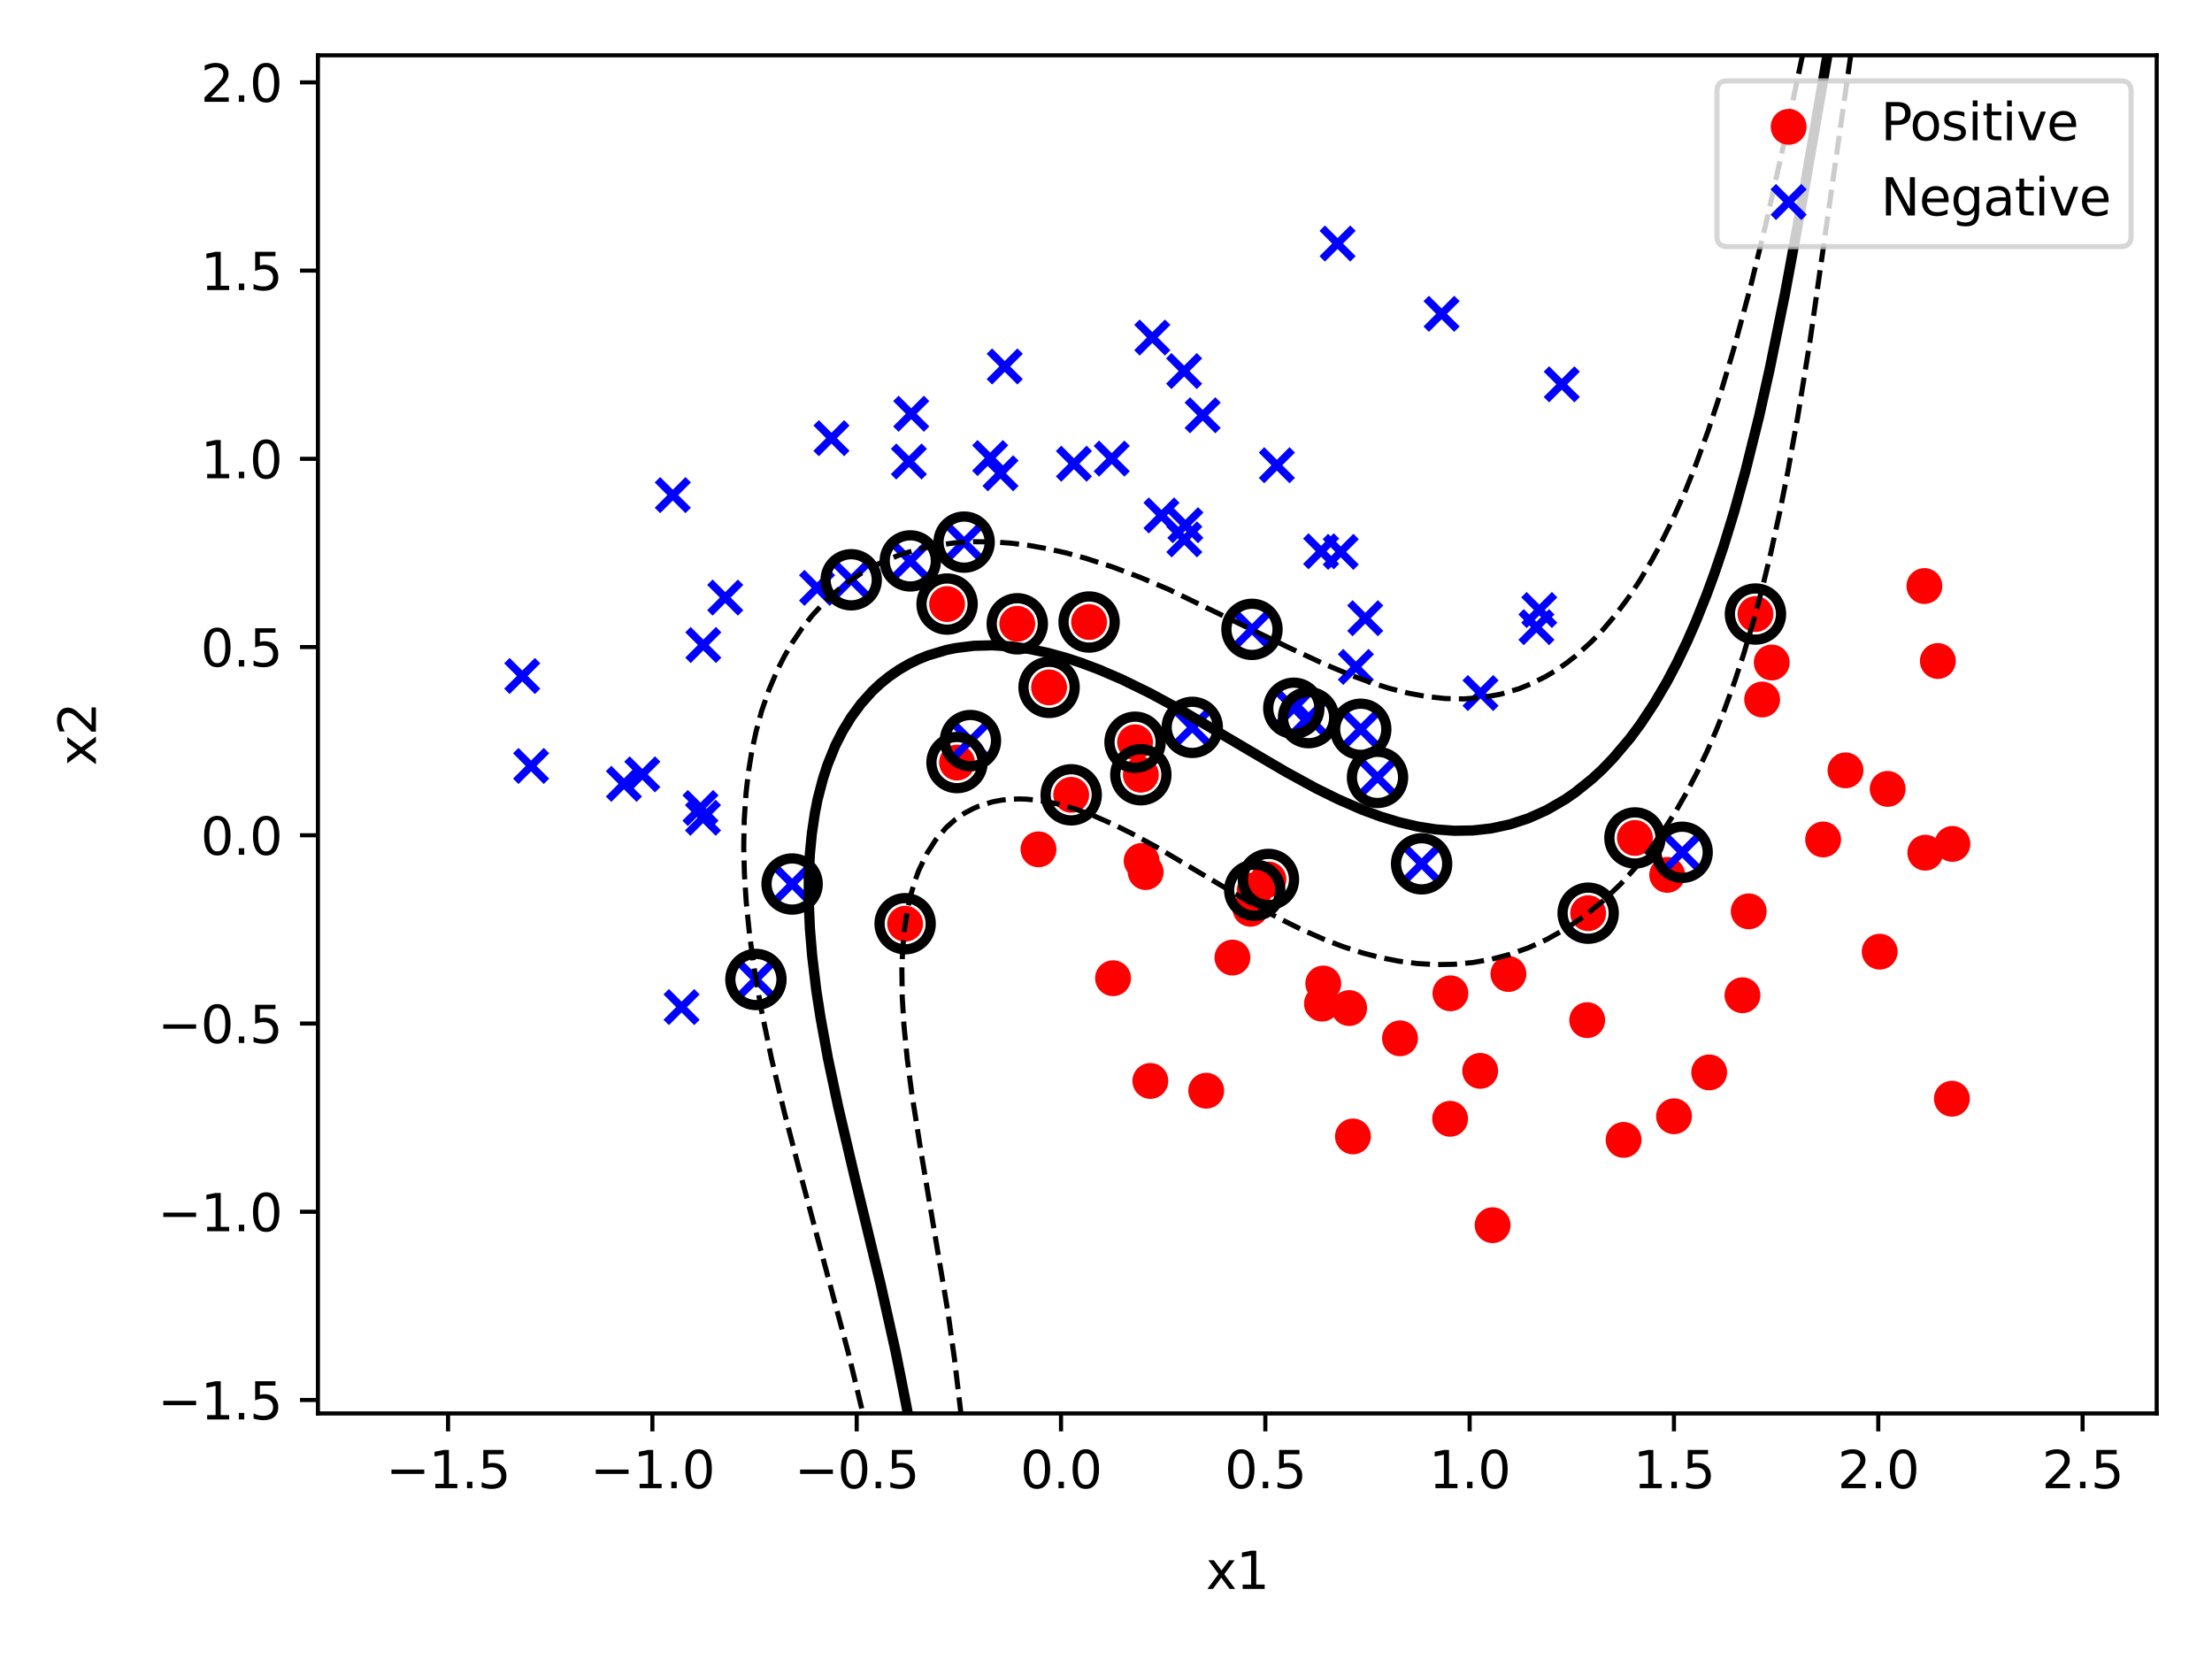 <?xml version="1.0" encoding="utf-8" standalone="no"?>
<!DOCTYPE svg PUBLIC "-//W3C//DTD SVG 1.1//EN"
  "http://www.w3.org/Graphics/SVG/1.1/DTD/svg11.dtd">
<svg xmlns:xlink="http://www.w3.org/1999/xlink" width="432pt" height="324pt" viewBox="0 0 432 324" xmlns="http://www.w3.org/2000/svg" version="1.1">
 <defs>
  <style type="text/css">*{stroke-linejoin: round; stroke-linecap: butt}</style>
 </defs>
 <g id="figure_1">
  <g id="patch_1">
   <path d="M 0 324 
L 432 324 
L 432 0 
L 0 0 
z
" style="fill: #ffffff"/>
  </g>
  <g id="axes_1">
   <g id="patch_2">
    <path d="M 62.09 276.04 
L 421.2 276.04 
L 421.2 10.8 
L 62.09 10.8 
z
" style="fill: #ffffff"/>
   </g>
   <g id="PathCollection_1">
    <defs>
     <path id="mc2c1f43f2d" d="M 0 3 
C 0.796 3 1.559 2.684 2.121 2.121 
C 2.684 1.559 3 0.796 3 0 
C 3 -0.796 2.684 -1.559 2.121 -2.121 
C 1.559 -2.684 0.796 -3 0 -3 
C -0.796 -3 -1.559 -2.684 -2.121 -2.121 
C -2.684 -1.559 -3 -0.796 -3 0 
C -3 0.796 -2.684 1.559 -2.121 2.121 
C -1.559 2.684 -0.796 3 0 3 
z
" style="stroke: #ff0000"/>
    </defs>
    <g clip-path="url(#p4659c57853)">
     <use xlink:href="#mc2c1f43f2d" x="376.009" y="166.531" style="fill: #ff0000; stroke: #ff0000"/>
     <use xlink:href="#mc2c1f43f2d" x="202.814" y="165.876" style="fill: #ff0000; stroke: #ff0000"/>
     <use xlink:href="#mc2c1f43f2d" x="273.416" y="202.784" style="fill: #ff0000; stroke: #ff0000"/>
     <use xlink:href="#mc2c1f43f2d" x="375.83" y="114.453" style="fill: #ff0000; stroke: #ff0000"/>
     <use xlink:href="#mc2c1f43f2d" x="283.202" y="218.499" style="fill: #ff0000; stroke: #ff0000"/>
     <use xlink:href="#mc2c1f43f2d" x="204.883" y="134.246" style="fill: #ff0000; stroke: #ff0000"/>
     <use xlink:href="#mc2c1f43f2d" x="344.143" y="136.612" style="fill: #ff0000; stroke: #ff0000"/>
     <use xlink:href="#mc2c1f43f2d" x="184.963" y="117.973" style="fill: #ff0000; stroke: #ff0000"/>
     <use xlink:href="#mc2c1f43f2d" x="367.098" y="185.861" style="fill: #ff0000; stroke: #ff0000"/>
     <use xlink:href="#mc2c1f43f2d" x="326.929" y="218.006" style="fill: #ff0000; stroke: #ff0000"/>
     <use xlink:href="#mc2c1f43f2d" x="244.209" y="177.48" style="fill: #ff0000; stroke: #ff0000"/>
     <use xlink:href="#mc2c1f43f2d" x="263.489" y="196.873" style="fill: #ff0000; stroke: #ff0000"/>
     <use xlink:href="#mc2c1f43f2d" x="381.298" y="164.816" style="fill: #ff0000; stroke: #ff0000"/>
     <use xlink:href="#mc2c1f43f2d" x="360.424" y="150.451" style="fill: #ff0000; stroke: #ff0000"/>
     <use xlink:href="#mc2c1f43f2d" x="325.599" y="170.864" style="fill: #ff0000; stroke: #ff0000"/>
     <use xlink:href="#mc2c1f43f2d" x="245.046" y="173.847" style="fill: #ff0000; stroke: #ff0000"/>
     <use xlink:href="#mc2c1f43f2d" x="291.5" y="239.279" style="fill: #ff0000; stroke: #ff0000"/>
     <use xlink:href="#mc2c1f43f2d" x="356.05" y="163.946" style="fill: #ff0000; stroke: #ff0000"/>
     <use xlink:href="#mc2c1f43f2d" x="240.69" y="187.01" style="fill: #ff0000; stroke: #ff0000"/>
     <use xlink:href="#mc2c1f43f2d" x="212.7" y="121.482" style="fill: #ff0000; stroke: #ff0000"/>
     <use xlink:href="#mc2c1f43f2d" x="221.676" y="144.958" style="fill: #ff0000; stroke: #ff0000"/>
     <use xlink:href="#mc2c1f43f2d" x="186.903" y="148.929" style="fill: #ff0000; stroke: #ff0000"/>
     <use xlink:href="#mc2c1f43f2d" x="289.078" y="209.138" style="fill: #ff0000; stroke: #ff0000"/>
     <use xlink:href="#mc2c1f43f2d" x="258.428" y="192.077" style="fill: #ff0000; stroke: #ff0000"/>
     <use xlink:href="#mc2c1f43f2d" x="319.301" y="163.65" style="fill: #ff0000; stroke: #ff0000"/>
     <use xlink:href="#mc2c1f43f2d" x="176.771" y="180.401" style="fill: #ff0000; stroke: #ff0000"/>
     <use xlink:href="#mc2c1f43f2d" x="222.805" y="151.305" style="fill: #ff0000; stroke: #ff0000"/>
     <use xlink:href="#mc2c1f43f2d" x="198.672" y="121.828" style="fill: #ff0000; stroke: #ff0000"/>
     <use xlink:href="#mc2c1f43f2d" x="223.748" y="170.312" style="fill: #ff0000; stroke: #ff0000"/>
     <use xlink:href="#mc2c1f43f2d" x="217.376" y="191.044" style="fill: #ff0000; stroke: #ff0000"/>
     <use xlink:href="#mc2c1f43f2d" x="264.223" y="221.945" style="fill: #ff0000; stroke: #ff0000"/>
     <use xlink:href="#mc2c1f43f2d" x="294.591" y="190.218" style="fill: #ff0000; stroke: #ff0000"/>
     <use xlink:href="#mc2c1f43f2d" x="333.799" y="209.439" style="fill: #ff0000; stroke: #ff0000"/>
     <use xlink:href="#mc2c1f43f2d" x="381.197" y="214.581" style="fill: #ff0000; stroke: #ff0000"/>
     <use xlink:href="#mc2c1f43f2d" x="368.657" y="154.07" style="fill: #ff0000; stroke: #ff0000"/>
     <use xlink:href="#mc2c1f43f2d" x="378.457" y="129.093" style="fill: #ff0000; stroke: #ff0000"/>
     <use xlink:href="#mc2c1f43f2d" x="235.574" y="213.015" style="fill: #ff0000; stroke: #ff0000"/>
     <use xlink:href="#mc2c1f43f2d" x="346.013" y="129.384" style="fill: #ff0000; stroke: #ff0000"/>
     <use xlink:href="#mc2c1f43f2d" x="258.175" y="196.009" style="fill: #ff0000; stroke: #ff0000"/>
     <use xlink:href="#mc2c1f43f2d" x="309.976" y="199.234" style="fill: #ff0000; stroke: #ff0000"/>
     <use xlink:href="#mc2c1f43f2d" x="310.165" y="178.344" style="fill: #ff0000; stroke: #ff0000"/>
     <use xlink:href="#mc2c1f43f2d" x="209.205" y="155.229" style="fill: #ff0000; stroke: #ff0000"/>
     <use xlink:href="#mc2c1f43f2d" x="222.956" y="168.132" style="fill: #ff0000; stroke: #ff0000"/>
     <use xlink:href="#mc2c1f43f2d" x="341.521" y="177.986" style="fill: #ff0000; stroke: #ff0000"/>
     <use xlink:href="#mc2c1f43f2d" x="247.727" y="171.757" style="fill: #ff0000; stroke: #ff0000"/>
     <use xlink:href="#mc2c1f43f2d" x="340.297" y="194.368" style="fill: #ff0000; stroke: #ff0000"/>
     <use xlink:href="#mc2c1f43f2d" x="317.083" y="222.622" style="fill: #ff0000; stroke: #ff0000"/>
     <use xlink:href="#mc2c1f43f2d" x="342.838" y="119.921" style="fill: #ff0000; stroke: #ff0000"/>
     <use xlink:href="#mc2c1f43f2d" x="224.662" y="211.106" style="fill: #ff0000; stroke: #ff0000"/>
     <use xlink:href="#mc2c1f43f2d" x="283.261" y="193.994" style="fill: #ff0000; stroke: #ff0000"/>
    </g>
   </g>
   <g id="PathCollection_2">
    <defs>
     <path id="m7c71150a2f" d="M -3 3 
L 3 -3 
M -3 -3 
L 3 3 
" style="stroke: #0000ff; stroke-width: 1.5"/>
    </defs>
    <g clip-path="url(#p4659c57853)">
     <use xlink:href="#m7c71150a2f" x="209.736" y="90.565" style="fill: #0000ff; stroke: #0000ff; stroke-width: 1.5"/>
     <use xlink:href="#m7c71150a2f" x="277.641" y="168.701" style="fill: #0000ff; stroke: #0000ff; stroke-width: 1.5"/>
     <use xlink:href="#m7c71150a2f" x="252.679" y="138.322" style="fill: #0000ff; stroke: #0000ff; stroke-width: 1.5"/>
     <use xlink:href="#m7c71150a2f" x="305.008" y="75.056" style="fill: #0000ff; stroke: #0000ff; stroke-width: 1.5"/>
     <use xlink:href="#m7c71150a2f" x="244.508" y="122.912" style="fill: #0000ff; stroke: #0000ff; stroke-width: 1.5"/>
     <use xlink:href="#m7c71150a2f" x="177.964" y="80.807" style="fill: #0000ff; stroke: #0000ff; stroke-width: 1.5"/>
     <use xlink:href="#m7c71150a2f" x="231.255" y="72.466" style="fill: #0000ff; stroke: #0000ff; stroke-width: 1.5"/>
     <use xlink:href="#m7c71150a2f" x="231.5" y="102.568" style="fill: #0000ff; stroke: #0000ff; stroke-width: 1.5"/>
     <use xlink:href="#m7c71150a2f" x="188.291" y="105.875" style="fill: #0000ff; stroke: #0000ff; stroke-width: 1.5"/>
     <use xlink:href="#m7c71150a2f" x="300.059" y="122.481" style="fill: #0000ff; stroke: #0000ff; stroke-width: 1.5"/>
     <use xlink:href="#m7c71150a2f" x="159.569" y="114.81" style="fill: #0000ff; stroke: #0000ff; stroke-width: 1.5"/>
     <use xlink:href="#m7c71150a2f" x="261.842" y="107.778" style="fill: #0000ff; stroke: #0000ff; stroke-width: 1.5"/>
     <use xlink:href="#m7c71150a2f" x="154.699" y="172.648" style="fill: #0000ff; stroke: #0000ff; stroke-width: 1.5"/>
     <use xlink:href="#m7c71150a2f" x="147.63" y="191.288" style="fill: #0000ff; stroke: #0000ff; stroke-width: 1.5"/>
     <use xlink:href="#m7c71150a2f" x="255.564" y="140.153" style="fill: #0000ff; stroke: #0000ff; stroke-width: 1.5"/>
     <use xlink:href="#m7c71150a2f" x="193.382" y="89.451" style="fill: #0000ff; stroke: #0000ff; stroke-width: 1.5"/>
     <use xlink:href="#m7c71150a2f" x="217.12" y="89.563" style="fill: #0000ff; stroke: #0000ff; stroke-width: 1.5"/>
     <use xlink:href="#m7c71150a2f" x="328.519" y="166.451" style="fill: #0000ff; stroke: #0000ff; stroke-width: 1.5"/>
     <use xlink:href="#m7c71150a2f" x="137.293" y="159.708" style="fill: #0000ff; stroke: #0000ff; stroke-width: 1.5"/>
     <use xlink:href="#m7c71150a2f" x="121.852" y="153.084" style="fill: #0000ff; stroke: #0000ff; stroke-width: 1.5"/>
     <use xlink:href="#m7c71150a2f" x="289.141" y="135.353" style="fill: #0000ff; stroke: #0000ff; stroke-width: 1.5"/>
     <use xlink:href="#m7c71150a2f" x="281.537" y="61.289" style="fill: #0000ff; stroke: #0000ff; stroke-width: 1.5"/>
     <use xlink:href="#m7c71150a2f" x="261.227" y="47.561" style="fill: #0000ff; stroke: #0000ff; stroke-width: 1.5"/>
     <use xlink:href="#m7c71150a2f" x="177.778" y="109.543" style="fill: #0000ff; stroke: #0000ff; stroke-width: 1.5"/>
     <use xlink:href="#m7c71150a2f" x="125.442" y="151.228" style="fill: #0000ff; stroke: #0000ff; stroke-width: 1.5"/>
     <use xlink:href="#m7c71150a2f" x="269.027" y="151.827" style="fill: #0000ff; stroke: #0000ff; stroke-width: 1.5"/>
     <use xlink:href="#m7c71150a2f" x="264.798" y="130.251" style="fill: #0000ff; stroke: #0000ff; stroke-width: 1.5"/>
     <use xlink:href="#m7c71150a2f" x="166.238" y="113.232" style="fill: #0000ff; stroke: #0000ff; stroke-width: 1.5"/>
     <use xlink:href="#m7c71150a2f" x="232.847" y="142.053" style="fill: #0000ff; stroke: #0000ff; stroke-width: 1.5"/>
     <use xlink:href="#m7c71150a2f" x="249.371" y="90.858" style="fill: #0000ff; stroke: #0000ff; stroke-width: 1.5"/>
     <use xlink:href="#m7c71150a2f" x="189.526" y="144.633" style="fill: #0000ff; stroke: #0000ff; stroke-width: 1.5"/>
     <use xlink:href="#m7c71150a2f" x="225.039" y="65.922" style="fill: #0000ff; stroke: #0000ff; stroke-width: 1.5"/>
     <use xlink:href="#m7c71150a2f" x="258.011" y="107.662" style="fill: #0000ff; stroke: #0000ff; stroke-width: 1.5"/>
     <use xlink:href="#m7c71150a2f" x="177.505" y="90.13" style="fill: #0000ff; stroke: #0000ff; stroke-width: 1.5"/>
     <use xlink:href="#m7c71150a2f" x="195.392" y="92.433" style="fill: #0000ff; stroke: #0000ff; stroke-width: 1.5"/>
     <use xlink:href="#m7c71150a2f" x="266.625" y="120.737" style="fill: #0000ff; stroke: #0000ff; stroke-width: 1.5"/>
     <use xlink:href="#m7c71150a2f" x="226.827" y="100.664" style="fill: #0000ff; stroke: #0000ff; stroke-width: 1.5"/>
     <use xlink:href="#m7c71150a2f" x="131.397" y="96.695" style="fill: #0000ff; stroke: #0000ff; stroke-width: 1.5"/>
     <use xlink:href="#m7c71150a2f" x="136.802" y="157.802" style="fill: #0000ff; stroke: #0000ff; stroke-width: 1.5"/>
     <use xlink:href="#m7c71150a2f" x="234.879" y="81.102" style="fill: #0000ff; stroke: #0000ff; stroke-width: 1.5"/>
     <use xlink:href="#m7c71150a2f" x="196.223" y="71.572" style="fill: #0000ff; stroke: #0000ff; stroke-width: 1.5"/>
     <use xlink:href="#m7c71150a2f" x="162.384" y="85.575" style="fill: #0000ff; stroke: #0000ff; stroke-width: 1.5"/>
     <use xlink:href="#m7c71150a2f" x="137.354" y="125.97" style="fill: #0000ff; stroke: #0000ff; stroke-width: 1.5"/>
     <use xlink:href="#m7c71150a2f" x="133.109" y="196.681" style="fill: #0000ff; stroke: #0000ff; stroke-width: 1.5"/>
     <use xlink:href="#m7c71150a2f" x="265.748" y="142.426" style="fill: #0000ff; stroke: #0000ff; stroke-width: 1.5"/>
     <use xlink:href="#m7c71150a2f" x="141.637" y="116.708" style="fill: #0000ff; stroke: #0000ff; stroke-width: 1.5"/>
     <use xlink:href="#m7c71150a2f" x="231.292" y="105.34" style="fill: #0000ff; stroke: #0000ff; stroke-width: 1.5"/>
     <use xlink:href="#m7c71150a2f" x="300.616" y="119.135" style="fill: #0000ff; stroke: #0000ff; stroke-width: 1.5"/>
     <use xlink:href="#m7c71150a2f" x="101.992" y="132.023" style="fill: #0000ff; stroke: #0000ff; stroke-width: 1.5"/>
     <use xlink:href="#m7c71150a2f" x="103.723" y="149.592" style="fill: #0000ff; stroke: #0000ff; stroke-width: 1.5"/>
    </g>
   </g>
   <g id="PathCollection_3">
    <defs>
     <path id="C0_0_922832b466" d="M 0 5 
C 1.326 5 2.598 4.473 3.536 3.536 
C 4.473 2.598 5 1.326 5 -0 
C 5 -1.326 4.473 -2.598 3.536 -3.536 
C 2.598 -4.473 1.326 -5 0 -5 
C -1.326 -5 -2.598 -4.473 -3.536 -3.536 
C -4.473 -2.598 -5 -1.326 -5 0 
C -5 1.326 -4.473 2.598 -3.536 3.536 
C -2.598 4.473 -1.326 5 0 5 
z
"/>
    </defs>
    <g clip-path="url(#p4659c57853)">
     <use xlink:href="#C0_0_922832b466" x="277.641" y="168.701" style="fill: none; stroke: #000000; stroke-width: 2"/>
    </g>
    <g clip-path="url(#p4659c57853)">
     <use xlink:href="#C0_0_922832b466" x="252.679" y="138.322" style="fill: none; stroke: #000000; stroke-width: 2"/>
    </g>
    <g clip-path="url(#p4659c57853)">
     <use xlink:href="#C0_0_922832b466" x="204.883" y="134.246" style="fill: none; stroke: #000000; stroke-width: 2"/>
    </g>
    <g clip-path="url(#p4659c57853)">
     <use xlink:href="#C0_0_922832b466" x="184.963" y="117.973" style="fill: none; stroke: #000000; stroke-width: 2"/>
    </g>
    <g clip-path="url(#p4659c57853)">
     <use xlink:href="#C0_0_922832b466" x="244.508" y="122.912" style="fill: none; stroke: #000000; stroke-width: 2"/>
    </g>
    <g clip-path="url(#p4659c57853)">
     <use xlink:href="#C0_0_922832b466" x="188.291" y="105.875" style="fill: none; stroke: #000000; stroke-width: 2"/>
    </g>
    <g clip-path="url(#p4659c57853)">
     <use xlink:href="#C0_0_922832b466" x="154.699" y="172.648" style="fill: none; stroke: #000000; stroke-width: 2"/>
    </g>
    <g clip-path="url(#p4659c57853)">
     <use xlink:href="#C0_0_922832b466" x="147.63" y="191.288" style="fill: none; stroke: #000000; stroke-width: 2"/>
    </g>
    <g clip-path="url(#p4659c57853)">
     <use xlink:href="#C0_0_922832b466" x="255.564" y="140.153" style="fill: none; stroke: #000000; stroke-width: 2"/>
    </g>
    <g clip-path="url(#p4659c57853)">
     <use xlink:href="#C0_0_922832b466" x="245.046" y="173.847" style="fill: none; stroke: #000000; stroke-width: 2"/>
    </g>
    <g clip-path="url(#p4659c57853)">
     <use xlink:href="#C0_0_922832b466" x="212.7" y="121.482" style="fill: none; stroke: #000000; stroke-width: 2"/>
    </g>
    <g clip-path="url(#p4659c57853)">
     <use xlink:href="#C0_0_922832b466" x="221.676" y="144.958" style="fill: none; stroke: #000000; stroke-width: 2"/>
    </g>
    <g clip-path="url(#p4659c57853)">
     <use xlink:href="#C0_0_922832b466" x="186.903" y="148.929" style="fill: none; stroke: #000000; stroke-width: 2"/>
    </g>
    <g clip-path="url(#p4659c57853)">
     <use xlink:href="#C0_0_922832b466" x="328.519" y="166.451" style="fill: none; stroke: #000000; stroke-width: 2"/>
    </g>
    <g clip-path="url(#p4659c57853)">
     <use xlink:href="#C0_0_922832b466" x="177.778" y="109.543" style="fill: none; stroke: #000000; stroke-width: 2"/>
    </g>
    <g clip-path="url(#p4659c57853)">
     <use xlink:href="#C0_0_922832b466" x="269.027" y="151.827" style="fill: none; stroke: #000000; stroke-width: 2"/>
    </g>
    <g clip-path="url(#p4659c57853)">
     <use xlink:href="#C0_0_922832b466" x="319.301" y="163.65" style="fill: none; stroke: #000000; stroke-width: 2"/>
    </g>
    <g clip-path="url(#p4659c57853)">
     <use xlink:href="#C0_0_922832b466" x="176.771" y="180.401" style="fill: none; stroke: #000000; stroke-width: 2"/>
    </g>
    <g clip-path="url(#p4659c57853)">
     <use xlink:href="#C0_0_922832b466" x="166.238" y="113.232" style="fill: none; stroke: #000000; stroke-width: 2"/>
    </g>
    <g clip-path="url(#p4659c57853)">
     <use xlink:href="#C0_0_922832b466" x="232.847" y="142.053" style="fill: none; stroke: #000000; stroke-width: 2"/>
    </g>
    <g clip-path="url(#p4659c57853)">
     <use xlink:href="#C0_0_922832b466" x="222.805" y="151.305" style="fill: none; stroke: #000000; stroke-width: 2"/>
    </g>
    <g clip-path="url(#p4659c57853)">
     <use xlink:href="#C0_0_922832b466" x="189.526" y="144.633" style="fill: none; stroke: #000000; stroke-width: 2"/>
    </g>
    <g clip-path="url(#p4659c57853)">
     <use xlink:href="#C0_0_922832b466" x="198.672" y="121.828" style="fill: none; stroke: #000000; stroke-width: 2"/>
    </g>
    <g clip-path="url(#p4659c57853)">
     <use xlink:href="#C0_0_922832b466" x="310.165" y="178.344" style="fill: none; stroke: #000000; stroke-width: 2"/>
    </g>
    <g clip-path="url(#p4659c57853)">
     <use xlink:href="#C0_0_922832b466" x="209.205" y="155.229" style="fill: none; stroke: #000000; stroke-width: 2"/>
    </g>
    <g clip-path="url(#p4659c57853)">
     <use xlink:href="#C0_0_922832b466" x="265.748" y="142.426" style="fill: none; stroke: #000000; stroke-width: 2"/>
    </g>
    <g clip-path="url(#p4659c57853)">
     <use xlink:href="#C0_0_922832b466" x="247.727" y="171.757" style="fill: none; stroke: #000000; stroke-width: 2"/>
    </g>
    <g clip-path="url(#p4659c57853)">
     <use xlink:href="#C0_0_922832b466" x="342.838" y="119.921" style="fill: none; stroke: #000000; stroke-width: 2"/>
    </g>
   </g>
   <g id="matplotlib.axis_1">
    <g id="xtick_1">
     <g id="line2d_1">
      <defs>
       <path id="m163d15edc1" d="M 0 0 
L 0 3.5 
" style="stroke: #000000; stroke-width: 0.8"/>
      </defs>
      <g>
       <use xlink:href="#m163d15edc1" x="87.508" y="276.04" style="stroke: #000000; stroke-width: 0.8"/>
      </g>
     </g>
     <g id="text_1">
      <!-- −1.5 -->
      <g transform="translate(75.366 290.638) scale(0.1 -0.1)">
       <defs>
        <path id="DejaVuSans-2212" d="M 678 2272 
L 4684 2272 
L 4684 1741 
L 678 1741 
L 678 2272 
z
" transform="scale(0.016)"/>
        <path id="DejaVuSans-31" d="M 794 531 
L 1825 531 
L 1825 4091 
L 703 3866 
L 703 4441 
L 1819 4666 
L 2450 4666 
L 2450 531 
L 3481 531 
L 3481 0 
L 794 0 
L 794 531 
z
" transform="scale(0.016)"/>
        <path id="DejaVuSans-2e" d="M 684 794 
L 1344 794 
L 1344 0 
L 684 0 
L 684 794 
z
" transform="scale(0.016)"/>
        <path id="DejaVuSans-35" d="M 691 4666 
L 3169 4666 
L 3169 4134 
L 1269 4134 
L 1269 2991 
Q 1406 3038 1543 3061 
Q 1681 3084 1819 3084 
Q 2600 3084 3056 2656 
Q 3513 2228 3513 1497 
Q 3513 744 3044 326 
Q 2575 -91 1722 -91 
Q 1428 -91 1123 -41 
Q 819 9 494 109 
L 494 744 
Q 775 591 1075 516 
Q 1375 441 1709 441 
Q 2250 441 2565 725 
Q 2881 1009 2881 1497 
Q 2881 1984 2565 2268 
Q 2250 2553 1709 2553 
Q 1456 2553 1204 2497 
Q 953 2441 691 2322 
L 691 4666 
z
" transform="scale(0.016)"/>
       </defs>
       <use xlink:href="#DejaVuSans-2212"/>
       <use xlink:href="#DejaVuSans-31" transform="translate(83.789 0)"/>
       <use xlink:href="#DejaVuSans-2e" transform="translate(147.412 0)"/>
       <use xlink:href="#DejaVuSans-35" transform="translate(179.199 0)"/>
      </g>
     </g>
    </g>
    <g id="xtick_2">
     <g id="line2d_2">
      <g>
       <use xlink:href="#m163d15edc1" x="127.41" y="276.04" style="stroke: #000000; stroke-width: 0.8"/>
      </g>
     </g>
     <g id="text_2">
      <!-- −1.0 -->
      <g transform="translate(115.269 290.638) scale(0.1 -0.1)">
       <defs>
        <path id="DejaVuSans-30" d="M 2034 4250 
Q 1547 4250 1301 3770 
Q 1056 3291 1056 2328 
Q 1056 1369 1301 889 
Q 1547 409 2034 409 
Q 2525 409 2770 889 
Q 3016 1369 3016 2328 
Q 3016 3291 2770 3770 
Q 2525 4250 2034 4250 
z
M 2034 4750 
Q 2819 4750 3233 4129 
Q 3647 3509 3647 2328 
Q 3647 1150 3233 529 
Q 2819 -91 2034 -91 
Q 1250 -91 836 529 
Q 422 1150 422 2328 
Q 422 3509 836 4129 
Q 1250 4750 2034 4750 
z
" transform="scale(0.016)"/>
       </defs>
       <use xlink:href="#DejaVuSans-2212"/>
       <use xlink:href="#DejaVuSans-31" transform="translate(83.789 0)"/>
       <use xlink:href="#DejaVuSans-2e" transform="translate(147.412 0)"/>
       <use xlink:href="#DejaVuSans-30" transform="translate(179.199 0)"/>
      </g>
     </g>
    </g>
    <g id="xtick_3">
     <g id="line2d_3">
      <g>
       <use xlink:href="#m163d15edc1" x="167.312" y="276.04" style="stroke: #000000; stroke-width: 0.8"/>
      </g>
     </g>
     <g id="text_3">
      <!-- −0.5 -->
      <g transform="translate(155.171 290.638) scale(0.1 -0.1)">
       <use xlink:href="#DejaVuSans-2212"/>
       <use xlink:href="#DejaVuSans-30" transform="translate(83.789 0)"/>
       <use xlink:href="#DejaVuSans-2e" transform="translate(147.412 0)"/>
       <use xlink:href="#DejaVuSans-35" transform="translate(179.199 0)"/>
      </g>
     </g>
    </g>
    <g id="xtick_4">
     <g id="line2d_4">
      <g>
       <use xlink:href="#m163d15edc1" x="207.214" y="276.04" style="stroke: #000000; stroke-width: 0.8"/>
      </g>
     </g>
     <g id="text_4">
      <!-- 0.0 -->
      <g transform="translate(199.263 290.638) scale(0.1 -0.1)">
       <use xlink:href="#DejaVuSans-30"/>
       <use xlink:href="#DejaVuSans-2e" transform="translate(63.623 0)"/>
       <use xlink:href="#DejaVuSans-30" transform="translate(95.41 0)"/>
      </g>
     </g>
    </g>
    <g id="xtick_5">
     <g id="line2d_5">
      <g>
       <use xlink:href="#m163d15edc1" x="247.117" y="276.04" style="stroke: #000000; stroke-width: 0.8"/>
      </g>
     </g>
     <g id="text_5">
      <!-- 0.5 -->
      <g transform="translate(239.165 290.638) scale(0.1 -0.1)">
       <use xlink:href="#DejaVuSans-30"/>
       <use xlink:href="#DejaVuSans-2e" transform="translate(63.623 0)"/>
       <use xlink:href="#DejaVuSans-35" transform="translate(95.41 0)"/>
      </g>
     </g>
    </g>
    <g id="xtick_6">
     <g id="line2d_6">
      <g>
       <use xlink:href="#m163d15edc1" x="287.019" y="276.04" style="stroke: #000000; stroke-width: 0.8"/>
      </g>
     </g>
     <g id="text_6">
      <!-- 1.0 -->
      <g transform="translate(279.067 290.638) scale(0.1 -0.1)">
       <use xlink:href="#DejaVuSans-31"/>
       <use xlink:href="#DejaVuSans-2e" transform="translate(63.623 0)"/>
       <use xlink:href="#DejaVuSans-30" transform="translate(95.41 0)"/>
      </g>
     </g>
    </g>
    <g id="xtick_7">
     <g id="line2d_7">
      <g>
       <use xlink:href="#m163d15edc1" x="326.921" y="276.04" style="stroke: #000000; stroke-width: 0.8"/>
      </g>
     </g>
     <g id="text_7">
      <!-- 1.5 -->
      <g transform="translate(318.97 290.638) scale(0.1 -0.1)">
       <use xlink:href="#DejaVuSans-31"/>
       <use xlink:href="#DejaVuSans-2e" transform="translate(63.623 0)"/>
       <use xlink:href="#DejaVuSans-35" transform="translate(95.41 0)"/>
      </g>
     </g>
    </g>
    <g id="xtick_8">
     <g id="line2d_8">
      <g>
       <use xlink:href="#m163d15edc1" x="366.823" y="276.04" style="stroke: #000000; stroke-width: 0.8"/>
      </g>
     </g>
     <g id="text_8">
      <!-- 2.0 -->
      <g transform="translate(358.872 290.638) scale(0.1 -0.1)">
       <defs>
        <path id="DejaVuSans-32" d="M 1228 531 
L 3431 531 
L 3431 0 
L 469 0 
L 469 531 
Q 828 903 1448 1529 
Q 2069 2156 2228 2338 
Q 2531 2678 2651 2914 
Q 2772 3150 2772 3378 
Q 2772 3750 2511 3984 
Q 2250 4219 1831 4219 
Q 1534 4219 1204 4116 
Q 875 4013 500 3803 
L 500 4441 
Q 881 4594 1212 4672 
Q 1544 4750 1819 4750 
Q 2544 4750 2975 4387 
Q 3406 4025 3406 3419 
Q 3406 3131 3298 2873 
Q 3191 2616 2906 2266 
Q 2828 2175 2409 1742 
Q 1991 1309 1228 531 
z
" transform="scale(0.016)"/>
       </defs>
       <use xlink:href="#DejaVuSans-32"/>
       <use xlink:href="#DejaVuSans-2e" transform="translate(63.623 0)"/>
       <use xlink:href="#DejaVuSans-30" transform="translate(95.41 0)"/>
      </g>
     </g>
    </g>
    <g id="xtick_9">
     <g id="line2d_9">
      <g>
       <use xlink:href="#m163d15edc1" x="406.726" y="276.04" style="stroke: #000000; stroke-width: 0.8"/>
      </g>
     </g>
     <g id="text_9">
      <!-- 2.5 -->
      <g transform="translate(398.774 290.638) scale(0.1 -0.1)">
       <use xlink:href="#DejaVuSans-32"/>
       <use xlink:href="#DejaVuSans-2e" transform="translate(63.623 0)"/>
       <use xlink:href="#DejaVuSans-35" transform="translate(95.41 0)"/>
      </g>
     </g>
    </g>
    <g id="text_10">
     <!-- x1 -->
     <g transform="translate(235.504 310.317) scale(0.1 -0.1)">
      <defs>
       <path id="DejaVuSans-78" d="M 3513 3500 
L 2247 1797 
L 3578 0 
L 2900 0 
L 1881 1375 
L 863 0 
L 184 0 
L 1544 1831 
L 300 3500 
L 978 3500 
L 1906 2253 
L 2834 3500 
L 3513 3500 
z
" transform="scale(0.016)"/>
      </defs>
      <use xlink:href="#DejaVuSans-78"/>
      <use xlink:href="#DejaVuSans-31" transform="translate(59.18 0)"/>
     </g>
    </g>
   </g>
   <g id="matplotlib.axis_2">
    <g id="ytick_1">
     <g id="line2d_10">
      <defs>
       <path id="meb788ec7be" d="M 0 0 
L -3.5 0 
" style="stroke: #000000; stroke-width: 0.8"/>
      </defs>
      <g>
       <use xlink:href="#meb788ec7be" x="62.09" y="273.415" style="stroke: #000000; stroke-width: 0.8"/>
      </g>
     </g>
     <g id="text_11">
      <!-- −1.5 -->
      <g transform="translate(30.807 277.214) scale(0.1 -0.1)">
       <use xlink:href="#DejaVuSans-2212"/>
       <use xlink:href="#DejaVuSans-31" transform="translate(83.789 0)"/>
       <use xlink:href="#DejaVuSans-2e" transform="translate(147.412 0)"/>
       <use xlink:href="#DejaVuSans-35" transform="translate(179.199 0)"/>
      </g>
     </g>
    </g>
    <g id="ytick_2">
     <g id="line2d_11">
      <g>
       <use xlink:href="#meb788ec7be" x="62.09" y="236.654" style="stroke: #000000; stroke-width: 0.8"/>
      </g>
     </g>
     <g id="text_12">
      <!-- −1.0 -->
      <g transform="translate(30.807 240.453) scale(0.1 -0.1)">
       <use xlink:href="#DejaVuSans-2212"/>
       <use xlink:href="#DejaVuSans-31" transform="translate(83.789 0)"/>
       <use xlink:href="#DejaVuSans-2e" transform="translate(147.412 0)"/>
       <use xlink:href="#DejaVuSans-30" transform="translate(179.199 0)"/>
      </g>
     </g>
    </g>
    <g id="ytick_3">
     <g id="line2d_12">
      <g>
       <use xlink:href="#meb788ec7be" x="62.09" y="199.893" style="stroke: #000000; stroke-width: 0.8"/>
      </g>
     </g>
     <g id="text_13">
      <!-- −0.5 -->
      <g transform="translate(30.807 203.692) scale(0.1 -0.1)">
       <use xlink:href="#DejaVuSans-2212"/>
       <use xlink:href="#DejaVuSans-30" transform="translate(83.789 0)"/>
       <use xlink:href="#DejaVuSans-2e" transform="translate(147.412 0)"/>
       <use xlink:href="#DejaVuSans-35" transform="translate(179.199 0)"/>
      </g>
     </g>
    </g>
    <g id="ytick_4">
     <g id="line2d_13">
      <g>
       <use xlink:href="#meb788ec7be" x="62.09" y="163.131" style="stroke: #000000; stroke-width: 0.8"/>
      </g>
     </g>
     <g id="text_14">
      <!-- 0.0 -->
      <g transform="translate(39.187 166.931) scale(0.1 -0.1)">
       <use xlink:href="#DejaVuSans-30"/>
       <use xlink:href="#DejaVuSans-2e" transform="translate(63.623 0)"/>
       <use xlink:href="#DejaVuSans-30" transform="translate(95.41 0)"/>
      </g>
     </g>
    </g>
    <g id="ytick_5">
     <g id="line2d_14">
      <g>
       <use xlink:href="#meb788ec7be" x="62.09" y="126.37" style="stroke: #000000; stroke-width: 0.8"/>
      </g>
     </g>
     <g id="text_15">
      <!-- 0.5 -->
      <g transform="translate(39.187 130.169) scale(0.1 -0.1)">
       <use xlink:href="#DejaVuSans-30"/>
       <use xlink:href="#DejaVuSans-2e" transform="translate(63.623 0)"/>
       <use xlink:href="#DejaVuSans-35" transform="translate(95.41 0)"/>
      </g>
     </g>
    </g>
    <g id="ytick_6">
     <g id="line2d_15">
      <g>
       <use xlink:href="#meb788ec7be" x="62.09" y="89.609" style="stroke: #000000; stroke-width: 0.8"/>
      </g>
     </g>
     <g id="text_16">
      <!-- 1.0 -->
      <g transform="translate(39.187 93.408) scale(0.1 -0.1)">
       <use xlink:href="#DejaVuSans-31"/>
       <use xlink:href="#DejaVuSans-2e" transform="translate(63.623 0)"/>
       <use xlink:href="#DejaVuSans-30" transform="translate(95.41 0)"/>
      </g>
     </g>
    </g>
    <g id="ytick_7">
     <g id="line2d_16">
      <g>
       <use xlink:href="#meb788ec7be" x="62.09" y="52.847" style="stroke: #000000; stroke-width: 0.8"/>
      </g>
     </g>
     <g id="text_17">
      <!-- 1.5 -->
      <g transform="translate(39.187 56.647) scale(0.1 -0.1)">
       <use xlink:href="#DejaVuSans-31"/>
       <use xlink:href="#DejaVuSans-2e" transform="translate(63.623 0)"/>
       <use xlink:href="#DejaVuSans-35" transform="translate(95.41 0)"/>
      </g>
     </g>
    </g>
    <g id="ytick_8">
     <g id="line2d_17">
      <g>
       <use xlink:href="#meb788ec7be" x="62.09" y="16.086" style="stroke: #000000; stroke-width: 0.8"/>
      </g>
     </g>
     <g id="text_18">
      <!-- 2.0 -->
      <g transform="translate(39.187 19.885) scale(0.1 -0.1)">
       <use xlink:href="#DejaVuSans-32"/>
       <use xlink:href="#DejaVuSans-2e" transform="translate(63.623 0)"/>
       <use xlink:href="#DejaVuSans-30" transform="translate(95.41 0)"/>
      </g>
     </g>
    </g>
    <g id="text_19">
     <!-- x2 -->
     <g transform="translate(18.727 149.561) rotate(-90) scale(0.1 -0.1)">
      <use xlink:href="#DejaVuSans-78"/>
      <use xlink:href="#DejaVuSans-32" transform="translate(59.18 0)"/>
     </g>
    </g>
   </g>
   <g id="QuadContourSet_1">
    <path d="M 352.025 10.8 
L 347.795 30.793 
L 344.774 44.122 
L 341.799 56.303 
L 338.61 68.113 
L 336.233 76.11 
L 333.603 84.108 
L 331.184 90.772 
L 329.167 95.824 
L 326.678 101.435 
L 324.039 106.766 
L 322.581 109.432 
L 320.209 113.431 
L 318.453 116.096 
L 317.505 117.429 
L 315.49 120.095 
L 313.251 122.761 
L 312.014 124.093 
L 310.701 125.426 
L 307.737 128.092 
L 306.028 129.425 
L 304.12 130.758 
L 303.903 130.906 
L 301.927 132.091 
L 299.284 133.424 
L 296.684 134.497 
L 293.075 135.572 
L 289.466 136.225 
L 285.857 136.497 
L 282.248 136.422 
L 278.639 136.034 
L 275.03 135.369 
L 271.42 134.455 
L 267.811 133.325 
L 264.202 132.012 
L 258.788 129.764 
L 251.57 126.404 
L 228.111 115.048 
L 222.697 112.764 
L 217.283 110.724 
L 211.87 108.98 
L 208.26 107.997 
L 204.651 107.18 
L 201.042 106.535 
L 197.433 106.081 
L 193.824 105.828 
L 190.215 105.797 
L 186.606 106.007 
L 182.996 106.48 
L 179.387 107.248 
L 175.778 108.343 
L 172.169 109.817 
L 170.268 110.765 
L 167.973 112.098 
L 165.975 113.431 
L 164.21 114.763 
L 162.627 116.096 
L 161.19 117.429 
L 158.708 120.095 
L 156.597 122.761 
L 154.789 125.426 
L 153.227 128.092 
L 151.868 130.758 
L 150.16 134.756 
L 148.709 138.971 
L 147.686 142.754 
L 146.817 146.752 
L 146.177 150.751 
L 145.713 154.749 
L 145.35 160.081 
L 145.251 165.412 
L 145.387 170.744 
L 145.729 176.075 
L 146.407 182.739 
L 147.334 189.404 
L 148.722 197.401 
L 150.669 206.731 
L 153.219 217.394 
L 156.349 229.39 
L 165.634 264.044 
L 168.203 274.707 
L 168.504 276.04 
L 168.504 276.04 
" clip-path="url(#p4659c57853)" style="fill: none; stroke-dasharray: 3.7,1.6; stroke-dashoffset: 0; stroke: #000000"/>
    <path d="M 356.892 10.8 
L 352.293 37.457 
L 348.595 57.45 
L 345.609 72.112 
L 343.517 81.442 
L 340.861 92.105 
L 338.639 100.102 
L 336.589 106.766 
L 334.785 112.098 
L 333.314 116.096 
L 331.185 121.428 
L 329.426 125.426 
L 327.508 129.425 
L 325.558 133.133 
L 323.031 137.422 
L 320.386 141.421 
L 318.339 144.187 
L 315.033 148.085 
L 312.926 150.269 
L 310.965 152.084 
L 307.655 154.749 
L 305.707 156.1 
L 302.098 158.196 
L 298.489 159.816 
L 294.88 161 
L 291.271 161.78 
L 287.662 162.188 
L 284.052 162.247 
L 280.443 161.983 
L 276.823 161.414 
L 273.225 160.571 
L 269.616 159.469 
L 266.007 158.134 
L 261.304 156.082 
L 256.984 153.95 
L 251.131 150.751 
L 244.309 146.752 
L 229.915 138.258 
L 224.502 135.333 
L 219.088 132.684 
L 214.612 130.758 
L 211.069 129.425 
L 208.26 128.499 
L 204.651 127.506 
L 201.042 126.744 
L 197.433 126.245 
L 193.824 126.027 
L 190.215 126.123 
L 186.606 126.572 
L 184.801 126.945 
L 181.192 128.028 
L 179.387 128.762 
L 177.583 129.634 
L 175.638 130.758 
L 173.702 132.091 
L 172.037 133.424 
L 170.364 134.978 
L 168.172 137.422 
L 166.209 140.088 
L 164.581 142.754 
L 163.146 145.572 
L 161.589 149.418 
L 160.724 152.084 
L 159.681 156.082 
L 159.153 158.748 
L 158.558 162.747 
L 158.168 166.745 
L 157.963 170.744 
L 157.944 176.075 
L 158.176 181.407 
L 158.621 186.738 
L 159.42 193.402 
L 160.245 198.734 
L 161.703 206.731 
L 163.679 216.061 
L 166.801 229.39 
L 171.958 250.716 
L 174.935 264.044 
L 177.046 274.707 
L 177.289 276.04 
L 177.289 276.04 
" clip-path="url(#p4659c57853)" style="fill: none; stroke: #000000; stroke-width: 2"/>
    <path d="M 361.444 10.8 
L 353.467 66.78 
L 351.085 81.442 
L 349.16 92.105 
L 347.564 100.102 
L 345.809 108.099 
L 344.193 114.763 
L 342.411 121.428 
L 340.428 128.092 
L 338.666 133.424 
L 336.723 138.755 
L 335.121 142.754 
L 333.383 146.752 
L 331.485 150.751 
L 329.403 154.749 
L 327.362 158.316 
L 324.513 162.747 
L 321.948 166.319 
L 319.441 169.411 
L 316.535 172.628 
L 312.919 176.075 
L 309.316 178.985 
L 305.707 181.435 
L 302.098 183.46 
L 298.489 185.101 
L 294.88 186.385 
L 291.271 187.337 
L 287.662 187.977 
L 284.052 188.321 
L 280.443 188.385 
L 276.834 188.18 
L 273.225 187.719 
L 269.616 187.013 
L 266.007 186.073 
L 262.398 184.912 
L 258.788 183.545 
L 253.937 181.407 
L 249.766 179.334 
L 243.828 176.075 
L 237.057 172.077 
L 225.842 165.412 
L 220.892 162.708 
L 217.283 160.927 
L 213.674 159.348 
L 210.065 158.017 
L 206.456 156.982 
L 202.847 156.297 
L 200.517 156.082 
L 199.238 156.028 
L 197.357 156.082 
L 195.628 156.262 
L 193.824 156.605 
L 191.252 157.415 
L 190.215 157.837 
L 188.41 158.785 
L 186.534 160.081 
L 184.801 161.614 
L 182.696 164.079 
L 180.985 166.745 
L 179.387 170.106 
L 178.679 172.077 
L 177.885 174.742 
L 177.281 177.408 
L 176.657 181.407 
L 176.289 185.405 
L 176.137 189.404 
L 176.207 194.735 
L 176.524 200.067 
L 177.176 206.731 
L 178.048 213.395 
L 179.725 224.058 
L 185.093 256.047 
L 186.406 265.377 
L 187.671 276.04 
L 187.671 276.04 
" clip-path="url(#p4659c57853)" style="fill: none; stroke-dasharray: 3.7,1.6; stroke-dashoffset: 0; stroke: #000000"/>
   </g>
   <g id="patch_3">
    <path d="M 62.09 276.04 
L 62.09 10.8 
" style="fill: none; stroke: #000000; stroke-width: 0.8; stroke-linejoin: miter; stroke-linecap: square"/>
   </g>
   <g id="patch_4">
    <path d="M 421.2 276.04 
L 421.2 10.8 
" style="fill: none; stroke: #000000; stroke-width: 0.8; stroke-linejoin: miter; stroke-linecap: square"/>
   </g>
   <g id="patch_5">
    <path d="M 62.09 276.04 
L 421.2 276.04 
" style="fill: none; stroke: #000000; stroke-width: 0.8; stroke-linejoin: miter; stroke-linecap: square"/>
   </g>
   <g id="patch_6">
    <path d="M 62.09 10.8 
L 421.2 10.8 
" style="fill: none; stroke: #000000; stroke-width: 0.8; stroke-linejoin: miter; stroke-linecap: square"/>
   </g>
   <g id="legend_1">
    <g id="patch_7">
     <path d="M 337.319 48.156 
L 414.2 48.156 
Q 416.2 48.156 416.2 46.156 
L 416.2 17.8 
Q 416.2 15.8 414.2 15.8 
L 337.319 15.8 
Q 335.319 15.8 335.319 17.8 
L 335.319 46.156 
Q 335.319 48.156 337.319 48.156 
z
" style="fill: #ffffff; opacity: 0.8; stroke: #cccccc; stroke-linejoin: miter"/>
    </g>
    <g id="PathCollection_4">
     <g>
      <use xlink:href="#mc2c1f43f2d" x="349.319" y="24.773" style="fill: #ff0000; stroke: #ff0000"/>
     </g>
    </g>
    <g id="text_20">
     <!-- Positive -->
     <g transform="translate(367.319 27.398) scale(0.1 -0.1)">
      <defs>
       <path id="DejaVuSans-50" d="M 1259 4147 
L 1259 2394 
L 2053 2394 
Q 2494 2394 2734 2622 
Q 2975 2850 2975 3272 
Q 2975 3691 2734 3919 
Q 2494 4147 2053 4147 
L 1259 4147 
z
M 628 4666 
L 2053 4666 
Q 2838 4666 3239 4311 
Q 3641 3956 3641 3272 
Q 3641 2581 3239 2228 
Q 2838 1875 2053 1875 
L 1259 1875 
L 1259 0 
L 628 0 
L 628 4666 
z
" transform="scale(0.016)"/>
       <path id="DejaVuSans-6f" d="M 1959 3097 
Q 1497 3097 1228 2736 
Q 959 2375 959 1747 
Q 959 1119 1226 758 
Q 1494 397 1959 397 
Q 2419 397 2687 759 
Q 2956 1122 2956 1747 
Q 2956 2369 2687 2733 
Q 2419 3097 1959 3097 
z
M 1959 3584 
Q 2709 3584 3137 3096 
Q 3566 2609 3566 1747 
Q 3566 888 3137 398 
Q 2709 -91 1959 -91 
Q 1206 -91 779 398 
Q 353 888 353 1747 
Q 353 2609 779 3096 
Q 1206 3584 1959 3584 
z
" transform="scale(0.016)"/>
       <path id="DejaVuSans-73" d="M 2834 3397 
L 2834 2853 
Q 2591 2978 2328 3040 
Q 2066 3103 1784 3103 
Q 1356 3103 1142 2972 
Q 928 2841 928 2578 
Q 928 2378 1081 2264 
Q 1234 2150 1697 2047 
L 1894 2003 
Q 2506 1872 2764 1633 
Q 3022 1394 3022 966 
Q 3022 478 2636 193 
Q 2250 -91 1575 -91 
Q 1294 -91 989 -36 
Q 684 19 347 128 
L 347 722 
Q 666 556 975 473 
Q 1284 391 1588 391 
Q 1994 391 2212 530 
Q 2431 669 2431 922 
Q 2431 1156 2273 1281 
Q 2116 1406 1581 1522 
L 1381 1569 
Q 847 1681 609 1914 
Q 372 2147 372 2553 
Q 372 3047 722 3315 
Q 1072 3584 1716 3584 
Q 2034 3584 2315 3537 
Q 2597 3491 2834 3397 
z
" transform="scale(0.016)"/>
       <path id="DejaVuSans-69" d="M 603 3500 
L 1178 3500 
L 1178 0 
L 603 0 
L 603 3500 
z
M 603 4863 
L 1178 4863 
L 1178 4134 
L 603 4134 
L 603 4863 
z
" transform="scale(0.016)"/>
       <path id="DejaVuSans-74" d="M 1172 4494 
L 1172 3500 
L 2356 3500 
L 2356 3053 
L 1172 3053 
L 1172 1153 
Q 1172 725 1289 603 
Q 1406 481 1766 481 
L 2356 481 
L 2356 0 
L 1766 0 
Q 1100 0 847 248 
Q 594 497 594 1153 
L 594 3053 
L 172 3053 
L 172 3500 
L 594 3500 
L 594 4494 
L 1172 4494 
z
" transform="scale(0.016)"/>
       <path id="DejaVuSans-76" d="M 191 3500 
L 800 3500 
L 1894 563 
L 2988 3500 
L 3597 3500 
L 2284 0 
L 1503 0 
L 191 3500 
z
" transform="scale(0.016)"/>
       <path id="DejaVuSans-65" d="M 3597 1894 
L 3597 1613 
L 953 1613 
Q 991 1019 1311 708 
Q 1631 397 2203 397 
Q 2534 397 2845 478 
Q 3156 559 3463 722 
L 3463 178 
Q 3153 47 2828 -22 
Q 2503 -91 2169 -91 
Q 1331 -91 842 396 
Q 353 884 353 1716 
Q 353 2575 817 3079 
Q 1281 3584 2069 3584 
Q 2775 3584 3186 3129 
Q 3597 2675 3597 1894 
z
M 3022 2063 
Q 3016 2534 2758 2815 
Q 2500 3097 2075 3097 
Q 1594 3097 1305 2825 
Q 1016 2553 972 2059 
L 3022 2063 
z
" transform="scale(0.016)"/>
      </defs>
      <use xlink:href="#DejaVuSans-50"/>
      <use xlink:href="#DejaVuSans-6f" transform="translate(56.678 0)"/>
      <use xlink:href="#DejaVuSans-73" transform="translate(117.859 0)"/>
      <use xlink:href="#DejaVuSans-69" transform="translate(169.959 0)"/>
      <use xlink:href="#DejaVuSans-74" transform="translate(197.742 0)"/>
      <use xlink:href="#DejaVuSans-69" transform="translate(236.951 0)"/>
      <use xlink:href="#DejaVuSans-76" transform="translate(264.734 0)"/>
      <use xlink:href="#DejaVuSans-65" transform="translate(323.914 0)"/>
     </g>
    </g>
    <g id="PathCollection_5">
     <g>
      <use xlink:href="#m7c71150a2f" x="349.319" y="39.452" style="fill: #0000ff; stroke: #0000ff; stroke-width: 1.5"/>
     </g>
    </g>
    <g id="text_21">
     <!-- Negative -->
     <g transform="translate(367.319 42.077) scale(0.1 -0.1)">
      <defs>
       <path id="DejaVuSans-4e" d="M 628 4666 
L 1478 4666 
L 3547 763 
L 3547 4666 
L 4159 4666 
L 4159 0 
L 3309 0 
L 1241 3903 
L 1241 0 
L 628 0 
L 628 4666 
z
" transform="scale(0.016)"/>
       <path id="DejaVuSans-67" d="M 2906 1791 
Q 2906 2416 2648 2759 
Q 2391 3103 1925 3103 
Q 1463 3103 1205 2759 
Q 947 2416 947 1791 
Q 947 1169 1205 825 
Q 1463 481 1925 481 
Q 2391 481 2648 825 
Q 2906 1169 2906 1791 
z
M 3481 434 
Q 3481 -459 3084 -895 
Q 2688 -1331 1869 -1331 
Q 1566 -1331 1297 -1286 
Q 1028 -1241 775 -1147 
L 775 -588 
Q 1028 -725 1275 -790 
Q 1522 -856 1778 -856 
Q 2344 -856 2625 -561 
Q 2906 -266 2906 331 
L 2906 616 
Q 2728 306 2450 153 
Q 2172 0 1784 0 
Q 1141 0 747 490 
Q 353 981 353 1791 
Q 353 2603 747 3093 
Q 1141 3584 1784 3584 
Q 2172 3584 2450 3431 
Q 2728 3278 2906 2969 
L 2906 3500 
L 3481 3500 
L 3481 434 
z
" transform="scale(0.016)"/>
       <path id="DejaVuSans-61" d="M 2194 1759 
Q 1497 1759 1228 1600 
Q 959 1441 959 1056 
Q 959 750 1161 570 
Q 1363 391 1709 391 
Q 2188 391 2477 730 
Q 2766 1069 2766 1631 
L 2766 1759 
L 2194 1759 
z
M 3341 1997 
L 3341 0 
L 2766 0 
L 2766 531 
Q 2569 213 2275 61 
Q 1981 -91 1556 -91 
Q 1019 -91 701 211 
Q 384 513 384 1019 
Q 384 1609 779 1909 
Q 1175 2209 1959 2209 
L 2766 2209 
L 2766 2266 
Q 2766 2663 2505 2880 
Q 2244 3097 1772 3097 
Q 1472 3097 1187 3025 
Q 903 2953 641 2809 
L 641 3341 
Q 956 3463 1253 3523 
Q 1550 3584 1831 3584 
Q 2591 3584 2966 3190 
Q 3341 2797 3341 1997 
z
" transform="scale(0.016)"/>
      </defs>
      <use xlink:href="#DejaVuSans-4e"/>
      <use xlink:href="#DejaVuSans-65" transform="translate(74.805 0)"/>
      <use xlink:href="#DejaVuSans-67" transform="translate(136.328 0)"/>
      <use xlink:href="#DejaVuSans-61" transform="translate(199.805 0)"/>
      <use xlink:href="#DejaVuSans-74" transform="translate(261.084 0)"/>
      <use xlink:href="#DejaVuSans-69" transform="translate(300.293 0)"/>
      <use xlink:href="#DejaVuSans-76" transform="translate(328.076 0)"/>
      <use xlink:href="#DejaVuSans-65" transform="translate(387.256 0)"/>
     </g>
    </g>
   </g>
  </g>
 </g>
 <defs>
  <clipPath id="p4659c57853">
   <rect x="62.09" y="10.8" width="359.11" height="265.24"/>
  </clipPath>
 </defs>
</svg>
